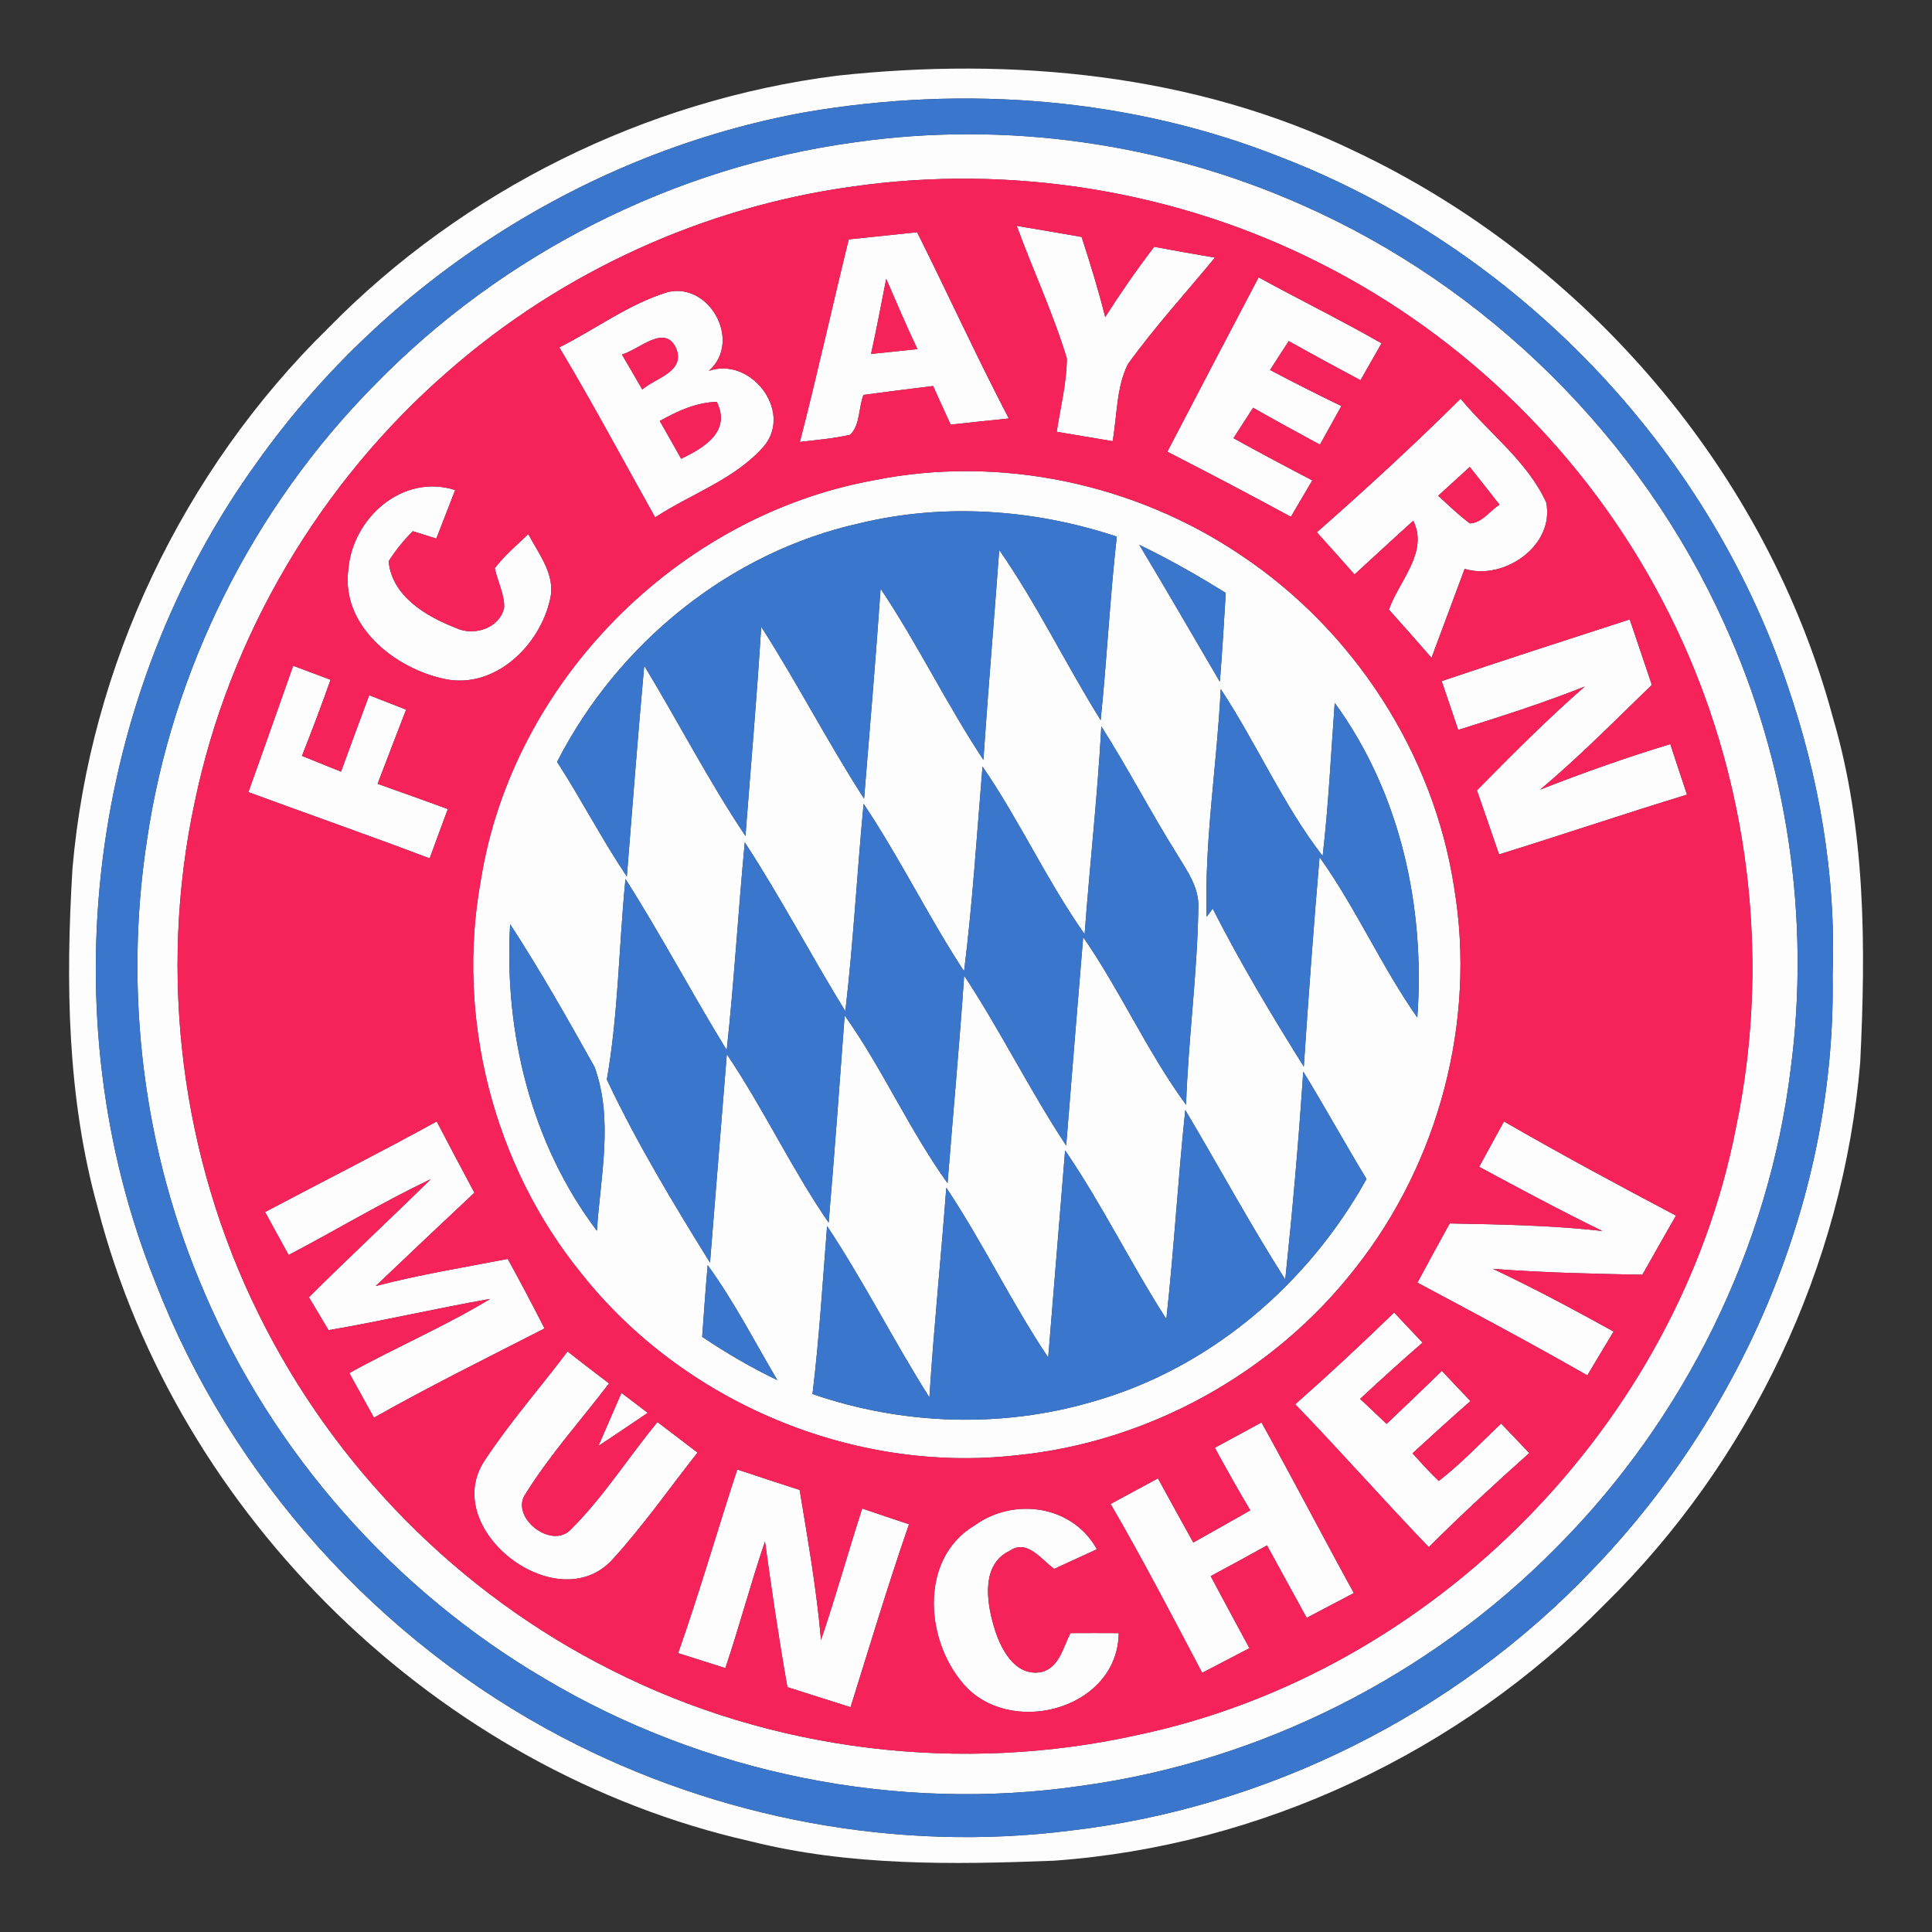 <?xml version="1.0" encoding="UTF-8" ?>
<!DOCTYPE svg PUBLIC "-//W3C//DTD SVG 1.1//EN" "http://www.w3.org/Graphics/SVG/1.1/DTD/svg11.dtd">
<svg width="200pt" height="200pt" viewBox="0 0 200 200" version="1.1" xmlns="http://www.w3.org/2000/svg">
<rect x="0" y="0" width="200" height="200" fill="#333333" stroke="none"/>
<g id="#fdfdfdff">
<path fill="#fdfdfd" opacity="1.00" d=" M 86.62 7.84 C 104.75 5.87 123.64 7.62 140.22 15.64 C 164.07 26.91 182.89 48.76 189.75 74.32 C 193.15 85.87 193.15 98.03 192.57 109.95 C 190.83 131.03 181.19 151.30 166.09 166.10 C 151.09 181.39 130.47 191.11 109.08 192.62 C 98.57 193.03 87.89 193.18 77.61 190.59 C 45.42 183.28 18.41 157.02 10.13 125.07 C 6.94 113.66 6.79 101.69 7.50 89.95 C 9.30 68.92 18.92 48.73 33.98 33.96 C 47.97 19.70 66.81 10.36 86.62 7.84 M 83.46 11.60 C 60.78 15.68 40.04 29.00 26.68 47.75 C 9.14 71.94 4.94 105.04 16.10 132.78 C 23.87 152.87 39.16 169.89 58.24 179.86 C 74.28 188.26 92.92 191.79 110.90 189.49 C 131.22 187.10 150.58 177.43 164.72 162.63 C 180.50 146.32 190.10 123.77 189.71 100.98 C 190.09 90.73 188.33 80.50 185.00 70.83 C 176.65 46.14 156.93 25.68 132.63 16.29 C 117.11 10.11 99.87 8.80 83.46 11.60 Z" />
<path fill="#fdfdfd" opacity="1.00" d=" M 88.48 14.73 C 104.09 12.49 120.32 14.80 134.73 21.19 C 153.97 29.65 169.88 45.40 178.51 64.57 C 185.02 78.87 187.43 95.02 185.38 110.60 C 183.11 129.20 174.37 146.90 161.15 160.16 C 148.05 173.46 130.51 182.33 112.00 184.86 C 92.89 187.67 72.87 183.62 56.29 173.72 C 40.77 164.58 28.25 150.41 21.18 133.84 C 14.84 119.22 12.80 102.80 15.20 87.06 C 17.78 69.34 26.21 52.54 38.81 39.82 C 51.99 26.29 69.75 17.28 88.48 14.73 M 88.20 19.32 C 72.82 21.44 58.12 28.16 46.44 38.39 C 33.16 49.90 23.74 65.80 20.16 83.02 C 16.34 100.78 18.72 119.79 26.79 136.06 C 34.55 151.83 47.53 164.98 63.25 172.86 C 79.93 181.34 99.58 183.67 117.82 179.59 C 148.39 173.14 173.71 147.42 179.70 116.76 C 183.58 98.33 180.80 78.59 171.97 61.95 C 164.17 47.12 151.67 34.81 136.70 27.27 C 121.86 19.73 104.67 16.95 88.20 19.32 Z" />
<path fill="#fdfdfd" opacity="1.00" d=" M 87.86 24.78 C 90.22 24.53 92.58 24.28 94.94 24.04 C 98.14 30.45 101.12 36.97 104.43 43.32 C 102.42 43.52 100.42 43.74 98.41 43.96 C 97.80 42.63 97.20 41.30 96.59 39.96 C 94.19 40.26 91.79 40.55 89.39 40.88 C 88.86 42.20 89.07 43.99 88.00 45.01 C 86.29 45.40 84.53 45.54 82.80 45.75 C 84.60 38.79 86.14 31.76 87.86 24.78 M 91.74 28.87 C 91.23 31.46 90.74 34.06 90.17 36.64 C 91.77 36.47 93.37 36.30 94.97 36.14 C 93.83 33.75 92.80 31.30 91.74 28.87 Z" />
<path fill="#fdfdfd" opacity="1.00" d=" M 105.25 23.38 C 107.49 23.75 109.73 24.14 111.97 24.53 C 112.86 27.27 113.71 30.02 114.41 32.82 C 116.00 30.33 117.68 27.90 119.48 25.55 C 121.57 25.94 123.67 26.31 125.77 26.67 C 122.75 30.33 119.53 33.85 116.75 37.71 C 115.55 40.15 115.65 43.02 115.18 45.67 C 113.25 45.35 111.32 45.02 109.39 44.70 C 109.77 42.18 110.42 39.67 110.44 37.11 C 109.02 32.42 106.93 27.97 105.25 23.38 Z" />
<path fill="#fdfdfd" opacity="1.00" d=" M 130.29 28.71 C 134.51 31.02 138.84 33.15 143.02 35.54 C 142.29 36.81 141.56 38.08 140.84 39.36 C 138.35 38.03 135.87 36.69 133.41 35.31 C 132.76 36.31 132.11 37.30 131.48 38.30 C 133.92 39.59 136.38 40.84 138.86 42.03 C 138.12 43.36 137.38 44.70 136.64 46.03 C 134.32 44.78 132.01 43.51 129.72 42.21 C 129.04 43.26 128.37 44.31 127.69 45.36 C 130.39 46.86 133.11 48.30 135.85 49.73 C 135.11 50.99 134.37 52.24 133.63 53.50 C 129.40 51.20 125.13 48.96 120.84 46.76 C 123.98 40.73 127.13 34.72 130.29 28.71 Z" />
<path fill="#fdfdfd" opacity="1.00" d=" M 57.90 35.96 C 61.66 34.08 65.10 31.45 69.15 30.23 C 73.49 29.22 76.83 35.36 73.38 38.39 C 77.71 36.89 82.06 42.51 79.13 46.14 C 76.13 49.61 71.58 51.09 67.82 53.56 C 64.53 47.69 61.36 41.73 57.90 35.96 M 64.38 36.70 C 65.09 37.90 65.79 39.11 66.49 40.32 C 67.86 39.12 70.92 38.50 70.02 36.12 C 68.87 33.43 66.18 36.20 64.38 36.70 M 68.30 43.58 C 69.04 44.88 69.78 46.18 70.51 47.49 C 72.89 46.35 75.71 44.68 74.20 41.60 C 72.07 41.66 70.13 42.55 68.30 43.58 Z" />
<path fill="#fdfdfd" opacity="1.00" d=" M 136.32 55.10 C 141.41 50.63 146.39 46.04 151.20 41.27 C 154.14 44.84 158.09 47.73 160.06 52.00 C 160.98 56.44 155.72 60.14 151.62 58.89 C 150.47 61.96 149.33 65.03 148.19 68.10 C 146.73 66.42 145.26 64.76 143.78 63.11 C 144.80 60.16 147.92 57.16 146.30 53.91 C 144.26 55.74 142.25 57.62 140.22 59.47 C 138.93 58.01 137.63 56.55 136.32 55.10 M 148.88 51.32 C 149.95 52.30 150.99 53.31 152.16 54.18 C 153.44 54.13 154.21 52.88 155.23 52.25 C 154.21 50.94 153.18 49.64 152.15 48.34 C 151.06 49.34 149.97 50.33 148.88 51.32 Z" />
<path fill="#fdfdfd" opacity="1.00" d=" M 90.50 49.71 C 103.52 47.09 117.48 50.05 128.46 57.47 C 140.15 65.25 148.42 78.01 150.54 91.92 C 152.83 105.71 148.95 120.35 140.29 131.30 C 131.83 142.15 118.84 149.33 105.14 150.66 C 88.28 152.53 70.79 145.17 60.24 131.90 C 51.07 120.66 47.17 105.34 49.78 91.08 C 53.06 70.60 70.12 53.39 90.50 49.71 M 88.99 54.17 C 75.51 57.16 63.92 66.63 57.67 78.87 C 60.18 82.76 62.31 86.89 64.89 90.74 C 65.47 83.46 66.03 76.18 66.69 68.91 C 70.23 74.76 73.36 80.85 77.17 86.54 C 77.72 79.32 78.36 72.10 78.80 64.88 C 82.53 70.70 85.70 76.87 89.45 82.68 C 90.04 75.43 90.66 68.19 91.16 60.94 C 94.99 66.67 98.00 72.91 101.80 78.66 C 102.29 71.41 102.91 64.17 103.44 56.93 C 107.34 62.54 110.32 68.75 113.94 74.55 C 114.59 68.22 114.90 61.87 115.61 55.55 C 107.07 52.71 97.77 52.05 88.99 54.17 M 117.94 56.40 C 120.77 61.10 123.50 65.85 126.28 70.58 C 126.52 67.51 126.71 64.44 126.89 61.38 C 123.99 59.57 121.01 57.88 117.94 56.40 M 126.37 71.33 C 125.98 79.20 124.67 87.02 124.91 94.91 L 125.54 94.06 C 128.39 99.67 131.63 105.08 134.97 110.42 C 135.45 103.18 135.98 95.95 136.60 88.73 C 140.37 94.02 143.00 100.02 146.72 105.34 C 147.55 93.93 144.98 82.09 138.17 72.76 C 137.78 78.05 137.53 83.35 136.92 88.62 C 132.79 83.26 130.09 76.97 126.37 71.33 M 114.01 75.19 C 113.62 82.38 112.81 89.53 112.28 96.71 C 108.37 91.16 105.55 84.94 101.71 79.35 C 101.12 86.42 100.68 93.51 99.80 100.55 C 96.11 94.91 93.15 88.81 89.40 83.21 C 88.72 90.36 88.34 97.54 87.51 104.68 C 83.95 98.90 80.81 92.88 77.10 87.20 C 76.42 94.36 76.00 101.55 75.23 108.71 C 71.64 102.86 68.43 96.78 64.75 90.99 C 64.06 97.90 64.02 104.90 62.82 111.76 C 65.92 118.32 69.68 124.55 73.50 130.71 C 74.07 123.52 74.67 116.33 75.24 109.13 C 79.04 114.77 81.93 120.97 85.78 126.57 C 86.39 119.42 86.91 112.27 87.44 105.12 C 91.38 110.67 94.12 116.96 98.09 122.48 C 98.66 115.32 99.32 108.16 99.81 100.99 C 103.57 106.71 106.60 112.87 110.37 118.59 C 110.94 111.39 111.54 104.20 112.13 97.01 C 116.00 102.60 118.76 108.88 122.78 114.37 C 123.01 107.55 123.95 100.77 124.05 93.96 C 124.15 91.80 122.80 90.04 121.76 88.29 C 119.07 83.99 116.73 79.47 114.01 75.19 M 52.81 95.67 C 52.16 106.85 54.99 118.41 61.79 127.41 C 62.15 121.79 63.53 115.92 61.55 110.46 C 58.76 105.46 55.93 100.47 52.81 95.67 M 134.91 110.93 C 134.44 118.12 133.80 125.30 133.05 132.46 C 129.40 126.73 126.17 120.74 122.70 114.91 C 121.94 122.11 121.53 129.35 120.74 136.55 C 117.07 130.84 114.10 124.70 110.26 119.09 C 109.67 126.23 109.10 133.38 108.51 140.53 C 104.70 134.85 101.76 128.64 97.96 122.95 C 97.42 130.19 96.67 137.41 96.21 144.66 C 92.53 138.84 89.43 132.66 85.62 126.92 C 85.16 132.72 84.81 138.53 84.11 144.31 C 93.38 147.51 103.62 147.87 113.04 145.12 C 125.18 141.71 135.38 133.00 141.46 122.05 C 139.23 118.37 137.16 114.60 134.91 110.93 M 73.26 130.97 C 73.03 133.44 72.88 135.91 72.69 138.39 C 75.18 140.06 77.77 141.58 80.47 142.87 C 78.11 138.88 75.99 134.72 73.26 130.97 Z" />
<path fill="#fdfdfd" opacity="1.00" d=" M 36.06 58.92 C 36.51 53.60 41.69 48.99 47.12 50.73 C 46.47 52.40 45.82 54.07 45.17 55.75 C 44.56 55.56 43.34 55.18 42.73 54.99 C 41.78 55.94 40.95 56.98 40.23 58.10 C 40.57 61.71 44.10 63.80 47.16 64.99 C 49.02 65.90 51.72 65.06 52.19 62.90 C 52.23 61.48 51.49 60.18 51.22 58.81 C 52.23 57.50 53.50 56.43 54.69 55.29 C 55.77 57.36 57.54 59.51 56.95 62.01 C 55.91 66.81 51.23 71.38 46.04 70.29 C 40.86 69.21 35.26 64.76 36.06 58.92 Z" />
<path fill="#fdfdfd" opacity="1.00" d=" M 149.24 70.51 C 155.71 68.32 162.21 66.23 168.71 64.12 C 169.47 66.38 170.23 68.64 171.00 70.90 C 167.20 74.57 163.49 78.34 159.44 81.74 C 163.87 80.00 168.36 78.41 172.91 77.03 C 173.48 78.77 174.05 80.52 174.64 82.26 C 168.13 84.25 161.68 86.43 155.18 88.45 C 154.42 86.24 153.66 84.02 152.89 81.82 C 156.51 78.14 160.16 74.47 164.05 71.07 C 159.76 72.78 155.36 74.18 150.95 75.56 C 150.39 73.87 149.81 72.19 149.24 70.51 Z" />
<path fill="#fdfdfd" opacity="1.00" d=" M 30.35 68.92 C 31.64 69.40 32.93 69.89 34.22 70.37 C 33.28 73.02 32.29 75.64 31.26 78.25 C 32.60 78.79 33.95 79.34 35.30 79.88 C 36.27 77.24 37.23 74.60 38.22 71.97 C 39.49 72.47 40.77 72.96 42.04 73.46 C 41.04 76.01 40.08 78.58 39.09 81.14 C 41.52 82.00 43.94 82.87 46.36 83.75 C 45.73 85.45 45.10 87.15 44.48 88.86 C 38.25 86.50 31.96 84.30 25.71 82.00 C 27.28 77.65 28.80 73.28 30.35 68.92 Z" />
<path fill="#fdfdfd" opacity="1.00" d=" M 27.44 125.47 C 33.36 122.33 39.34 119.32 45.21 116.09 C 46.49 118.56 47.80 121.01 49.11 123.47 C 45.69 126.67 42.29 129.90 38.89 133.13 C 43.40 131.95 48.00 131.21 52.56 130.32 C 53.87 132.70 55.14 135.10 56.37 137.52 C 50.46 140.55 44.49 143.49 38.71 146.76 C 37.86 145.22 37.02 143.68 36.16 142.14 C 40.97 139.47 46.05 137.31 50.75 134.46 C 45.15 135.44 39.62 136.74 34.01 137.70 C 33.33 136.56 32.66 135.43 31.98 134.29 C 36.13 130.15 40.43 126.17 44.60 122.06 C 39.58 124.46 34.80 127.33 29.88 129.92 C 29.07 128.43 28.26 126.95 27.44 125.47 Z" />
<path fill="#fdfdfd" opacity="1.00" d=" M 153.12 120.79 C 153.97 119.22 154.83 117.65 155.69 116.09 C 161.55 119.47 167.51 122.68 173.50 125.84 C 172.32 127.87 171.18 129.92 170.02 131.96 C 164.86 131.86 159.70 131.75 154.55 131.35 C 158.79 133.35 162.93 135.57 167.04 137.84 C 166.13 139.35 165.22 140.86 164.32 142.38 C 158.52 139.06 152.62 135.92 146.73 132.78 C 147.83 130.73 148.94 128.69 150.07 126.65 C 155.34 126.75 160.63 126.84 165.87 127.43 C 161.56 125.33 157.34 123.06 153.12 120.79 Z" />
<path fill="#fdfdfd" opacity="1.00" d=" M 144.32 135.87 C 145.30 136.91 146.28 137.95 147.26 138.99 C 145.07 140.89 142.92 142.84 140.80 144.81 C 141.71 145.67 142.62 146.54 143.54 147.40 C 145.45 145.58 147.37 143.76 149.26 141.91 C 150.24 142.95 151.23 143.99 152.22 145.04 C 150.19 146.82 148.20 148.63 146.22 150.45 C 147.11 151.42 147.98 152.40 148.94 153.31 C 151.25 151.51 153.28 149.38 155.39 147.36 C 156.37 148.38 157.34 149.39 158.31 150.42 C 154.77 153.58 151.27 156.80 147.91 160.16 C 143.23 155.30 138.77 150.22 134.08 145.37 C 137.57 142.29 140.98 139.11 144.32 135.87 Z" />
<path fill="#fdfdfd" opacity="1.00" d=" M 50.19 151.16 C 52.78 147.22 55.92 143.67 58.75 139.90 C 60.17 141.02 61.61 142.12 63.05 143.21 C 60.17 146.99 56.96 150.55 54.44 154.59 C 52.66 156.99 57.14 160.56 59.16 158.26 C 62.51 154.91 65.05 150.86 68.06 147.21 C 69.44 148.26 70.82 149.32 72.21 150.37 C 69.30 154.06 66.60 157.93 63.43 161.41 C 57.71 167.75 45.40 158.28 50.19 151.16 Z" />
<path fill="#fdfdfd" opacity="1.00" d=" M 64.33 144.19 C 65.24 144.87 66.14 145.56 67.05 146.26 C 65.35 147.40 63.66 148.56 61.95 149.68 C 62.75 147.85 63.54 146.02 64.33 144.19 Z" />
<path fill="#fdfdfd" opacity="1.00" d=" M 125.76 149.87 C 127.37 149.00 128.98 148.12 130.59 147.25 C 133.84 153.10 136.92 159.04 140.15 164.91 C 138.52 165.76 136.89 166.62 135.27 167.48 C 133.89 164.98 132.53 162.48 131.16 159.98 C 129.23 161.06 127.28 162.11 125.33 163.16 C 126.65 165.65 128.00 168.13 129.34 170.62 C 127.71 171.47 126.08 172.32 124.45 173.17 C 121.36 167.31 118.30 161.42 114.97 155.69 C 116.60 154.80 118.23 153.92 119.87 153.04 C 121.08 155.25 122.30 157.47 123.53 159.68 C 125.50 158.57 127.47 157.47 129.43 156.35 C 128.16 154.22 126.94 152.05 125.76 149.87 Z" />
<path fill="#fdfdfd" opacity="1.00" d=" M 76.32 152.12 C 78.47 152.84 80.62 153.54 82.78 154.24 C 83.63 159.40 84.54 164.56 84.99 169.77 C 86.52 165.27 87.79 160.69 89.25 156.16 C 90.86 156.71 92.48 157.25 94.10 157.79 C 91.93 164.05 90.03 170.40 88.05 176.73 C 85.87 176.04 83.69 175.35 81.51 174.65 C 80.62 169.64 79.88 164.60 79.19 159.57 C 77.72 163.90 76.55 168.34 75.09 172.68 C 73.46 172.16 71.83 171.64 70.20 171.13 C 72.41 164.85 74.25 158.45 76.32 152.12 Z" />
<path fill="#fdfdfd" opacity="1.00" d=" M 100.92 157.89 C 104.99 154.96 111.05 155.83 113.55 160.38 C 112.07 161.06 110.60 161.74 109.13 162.41 C 107.79 161.46 106.34 159.27 104.51 160.55 C 101.61 161.92 102.11 165.70 102.85 168.24 C 103.48 170.52 105.02 173.69 107.90 173.07 C 109.70 172.53 110.05 170.51 110.81 169.06 C 112.47 169.05 114.14 169.05 115.81 169.06 C 115.72 176.72 105.23 179.75 100.18 174.80 C 95.79 170.35 94.96 161.42 100.92 157.89 Z" />
</g>
<g id="#3a76cbff">
<path fill="#3a76cb" opacity="1.00" d=" M 83.46 11.60 C 99.87 8.80 117.11 10.11 132.63 16.29 C 156.93 25.68 176.65 46.14 185.00 70.83 C 188.33 80.50 190.09 90.73 189.71 100.98 C 190.10 123.77 180.50 146.32 164.72 162.63 C 150.58 177.43 131.22 187.10 110.90 189.49 C 92.92 191.79 74.28 188.26 58.24 179.86 C 39.16 169.89 23.87 152.87 16.10 132.78 C 4.94 105.04 9.14 71.94 26.68 47.75 C 40.04 29.00 60.78 15.68 83.46 11.60 M 88.48 14.73 C 69.75 17.28 51.99 26.29 38.81 39.82 C 26.21 52.54 17.78 69.34 15.20 87.06 C 12.80 102.80 14.84 119.22 21.18 133.84 C 28.25 150.41 40.77 164.58 56.29 173.72 C 72.87 183.62 92.89 187.67 112.00 184.86 C 130.51 182.33 148.05 173.46 161.15 160.16 C 174.37 146.90 183.11 129.20 185.38 110.60 C 187.43 95.02 185.02 78.87 178.51 64.57 C 169.88 45.40 153.97 29.65 134.73 21.19 C 120.32 14.80 104.09 12.49 88.48 14.73 Z" />
<path fill="#3a76cb" opacity="1.00" d=" M 88.99 54.17 C 97.77 52.05 107.07 52.71 115.61 55.55 C 114.90 61.87 114.59 68.22 113.94 74.55 C 110.32 68.75 107.34 62.54 103.44 56.93 C 102.91 64.17 102.29 71.41 101.80 78.66 C 98.00 72.91 94.99 66.67 91.16 60.94 C 90.66 68.19 90.04 75.43 89.45 82.68 C 85.70 76.87 82.53 70.70 78.80 64.88 C 78.36 72.10 77.72 79.32 77.17 86.54 C 73.36 80.85 70.23 74.76 66.69 68.91 C 66.03 76.18 65.47 83.46 64.89 90.74 C 62.31 86.89 60.18 82.76 57.67 78.87 C 63.92 66.63 75.51 57.16 88.99 54.17 Z" />
<path fill="#3a76cb" opacity="1.00" d=" M 117.94 56.40 C 121.01 57.88 123.99 59.57 126.89 61.38 C 126.71 64.44 126.52 67.51 126.28 70.58 C 123.50 65.85 120.77 61.10 117.94 56.40 Z" />
<path fill="#3a76cb" opacity="1.00" d=" M 126.37 71.33 C 130.09 76.97 132.79 83.26 136.92 88.62 C 137.53 83.35 137.78 78.05 138.17 72.76 C 144.98 82.09 147.55 93.93 146.72 105.34 C 143.00 100.02 140.37 94.02 136.60 88.73 C 135.98 95.95 135.45 103.18 134.97 110.42 C 131.63 105.08 128.39 99.67 125.54 94.06 L 124.91 94.91 C 124.67 87.02 125.98 79.20 126.37 71.33 Z" />
<path fill="#3a76cb" opacity="1.00" d=" M 114.01 75.19 C 116.73 79.47 119.07 83.99 121.76 88.29 C 122.80 90.04 124.15 91.80 124.05 93.96 C 123.95 100.77 123.01 107.55 122.78 114.37 C 118.76 108.88 116.00 102.60 112.13 97.01 C 111.54 104.20 110.94 111.39 110.37 118.59 C 106.60 112.87 103.57 106.71 99.81 100.99 C 99.32 108.16 98.66 115.32 98.09 122.48 C 94.12 116.96 91.38 110.67 87.44 105.12 C 86.91 112.27 86.39 119.42 85.78 126.57 C 81.93 120.97 79.04 114.77 75.24 109.13 C 74.67 116.33 74.07 123.52 73.50 130.71 C 69.68 124.55 65.92 118.32 62.82 111.76 C 64.02 104.90 64.06 97.90 64.75 90.99 C 68.43 96.78 71.64 102.86 75.23 108.71 C 76.00 101.55 76.42 94.36 77.10 87.20 C 80.81 92.88 83.95 98.90 87.51 104.68 C 88.34 97.54 88.72 90.36 89.40 83.21 C 93.15 88.81 96.11 94.91 99.80 100.55 C 100.68 93.51 101.12 86.42 101.71 79.35 C 105.55 84.94 108.37 91.16 112.28 96.71 C 112.81 89.53 113.62 82.38 114.01 75.19 Z" />
<path fill="#3a76cb" opacity="1.00" d=" M 52.81 95.67 C 55.93 100.47 58.76 105.46 61.55 110.46 C 63.53 115.92 62.15 121.79 61.79 127.41 C 54.99 118.41 52.16 106.85 52.81 95.67 Z" />
<path fill="#3a76cb" opacity="1.00" d=" M 134.91 110.93 C 137.16 114.60 139.23 118.37 141.46 122.05 C 135.38 133.00 125.18 141.71 113.04 145.12 C 103.62 147.87 93.38 147.51 84.11 144.31 C 84.81 138.53 85.16 132.72 85.62 126.92 C 89.43 132.66 92.53 138.84 96.21 144.66 C 96.67 137.41 97.42 130.19 97.96 122.95 C 101.76 128.64 104.70 134.85 108.51 140.53 C 109.10 133.38 109.67 126.23 110.26 119.09 C 114.10 124.70 117.07 130.84 120.74 136.55 C 121.53 129.35 121.94 122.11 122.70 114.91 C 126.17 120.74 129.40 126.73 133.05 132.46 C 133.80 125.30 134.44 118.12 134.91 110.93 Z" />
<path fill="#3a76cb" opacity="1.00" d=" M 73.26 130.97 C 75.99 134.72 78.11 138.88 80.47 142.87 C 77.77 141.58 75.18 140.06 72.69 138.39 C 72.88 135.91 73.03 133.44 73.26 130.97 Z" />
</g>
<g id="#f6235bff">
<path fill="#f6235b" opacity="1.00" d=" M 88.20 19.32 C 104.67 16.95 121.86 19.73 136.70 27.27 C 151.67 34.81 164.17 47.12 171.97 61.95 C 180.80 78.59 183.58 98.33 179.70 116.76 C 173.71 147.42 148.39 173.14 117.82 179.59 C 99.58 183.67 79.93 181.34 63.25 172.86 C 47.53 164.98 34.55 151.83 26.79 136.06 C 18.72 119.79 16.34 100.78 20.16 83.02 C 23.74 65.80 33.16 49.90 46.44 38.39 C 58.12 28.16 72.82 21.44 88.20 19.32 M 87.86 24.78 C 86.14 31.76 84.60 38.79 82.80 45.75 C 84.53 45.54 86.29 45.40 88.00 45.01 C 89.07 43.99 88.86 42.20 89.39 40.88 C 91.79 40.55 94.19 40.26 96.59 39.96 C 97.20 41.30 97.80 42.63 98.41 43.96 C 100.42 43.74 102.42 43.52 104.43 43.32 C 101.12 36.97 98.14 30.45 94.94 24.04 C 92.58 24.28 90.22 24.53 87.86 24.78 M 105.25 23.38 C 106.93 27.97 109.02 32.42 110.44 37.11 C 110.42 39.67 109.77 42.18 109.39 44.70 C 111.32 45.02 113.25 45.35 115.18 45.67 C 115.65 43.02 115.55 40.15 116.75 37.71 C 119.53 33.85 122.75 30.33 125.77 26.67 C 123.67 26.31 121.57 25.94 119.48 25.55 C 117.68 27.90 116.00 30.33 114.41 32.82 C 113.71 30.02 112.86 27.27 111.97 24.53 C 109.73 24.14 107.49 23.75 105.25 23.38 M 130.29 28.71 C 127.13 34.72 123.98 40.73 120.84 46.76 C 125.13 48.96 129.40 51.20 133.63 53.50 C 134.37 52.24 135.11 50.99 135.85 49.73 C 133.11 48.30 130.39 46.86 127.69 45.36 C 128.37 44.31 129.04 43.26 129.72 42.21 C 132.01 43.51 134.32 44.78 136.64 46.03 C 137.38 44.70 138.12 43.36 138.86 42.03 C 136.38 40.84 133.92 39.59 131.48 38.30 C 132.11 37.30 132.76 36.31 133.41 35.31 C 135.87 36.69 138.35 38.03 140.84 39.36 C 141.56 38.08 142.29 36.81 143.02 35.54 C 138.84 33.15 134.51 31.02 130.29 28.71 M 57.90 35.96 C 61.36 41.73 64.53 47.69 67.82 53.56 C 71.58 51.09 76.13 49.61 79.13 46.14 C 82.06 42.51 77.71 36.89 73.38 38.39 C 76.83 35.36 73.49 29.22 69.15 30.23 C 65.10 31.45 61.66 34.08 57.90 35.96 M 136.32 55.10 C 137.63 56.55 138.93 58.01 140.22 59.47 C 142.25 57.62 144.26 55.74 146.30 53.91 C 147.92 57.16 144.80 60.16 143.78 63.11 C 145.26 64.76 146.73 66.42 148.19 68.10 C 149.33 65.03 150.47 61.96 151.62 58.89 C 155.72 60.14 160.98 56.44 160.06 52.00 C 158.09 47.73 154.14 44.84 151.20 41.27 C 146.39 46.04 141.41 50.63 136.32 55.10 M 90.50 49.71 C 70.12 53.39 53.06 70.60 49.78 91.08 C 47.17 105.34 51.07 120.66 60.24 131.90 C 70.79 145.17 88.28 152.53 105.14 150.66 C 118.84 149.33 131.83 142.15 140.29 131.30 C 148.95 120.35 152.83 105.71 150.54 91.92 C 148.42 78.01 140.15 65.25 128.46 57.47 C 117.48 50.05 103.52 47.09 90.50 49.71 M 36.06 58.92 C 35.26 64.76 40.86 69.21 46.04 70.29 C 51.23 71.38 55.91 66.81 56.95 62.01 C 57.54 59.51 55.77 57.36 54.69 55.29 C 53.50 56.43 52.23 57.50 51.22 58.81 C 51.49 60.18 52.23 61.48 52.19 62.90 C 51.72 65.06 49.02 65.90 47.16 64.99 C 44.10 63.80 40.57 61.71 40.23 58.10 C 40.95 56.98 41.78 55.94 42.73 54.99 C 43.34 55.18 44.56 55.56 45.17 55.75 C 45.82 54.07 46.47 52.40 47.12 50.73 C 41.69 48.99 36.51 53.60 36.06 58.92 M 149.24 70.51 C 149.81 72.19 150.39 73.87 150.95 75.56 C 155.36 74.18 159.76 72.78 164.05 71.07 C 160.16 74.47 156.51 78.14 152.89 81.82 C 153.66 84.02 154.42 86.24 155.18 88.45 C 161.68 86.43 168.13 84.25 174.64 82.26 C 174.05 80.52 173.48 78.77 172.91 77.03 C 168.36 78.41 163.87 80.00 159.44 81.74 C 163.49 78.34 167.20 74.57 171.00 70.90 C 170.23 68.64 169.47 66.38 168.71 64.12 C 162.21 66.23 155.71 68.32 149.24 70.51 M 30.35 68.92 C 28.80 73.28 27.28 77.65 25.71 82.00 C 31.96 84.30 38.25 86.50 44.48 88.86 C 45.10 87.15 45.73 85.45 46.36 83.75 C 43.94 82.87 41.52 82.00 39.09 81.14 C 40.08 78.58 41.04 76.01 42.04 73.46 C 40.77 72.96 39.49 72.47 38.22 71.97 C 37.23 74.60 36.27 77.24 35.30 79.88 C 33.95 79.34 32.60 78.79 31.26 78.25 C 32.29 75.64 33.28 73.02 34.22 70.37 C 32.93 69.89 31.64 69.40 30.35 68.92 M 27.44 125.47 C 28.26 126.95 29.07 128.43 29.88 129.92 C 34.80 127.33 39.58 124.46 44.60 122.06 C 40.43 126.17 36.13 130.15 31.98 134.29 C 32.66 135.43 33.33 136.56 34.01 137.70 C 39.62 136.74 45.15 135.44 50.75 134.46 C 46.05 137.31 40.97 139.47 36.16 142.14 C 37.02 143.68 37.86 145.22 38.71 146.76 C 44.49 143.49 50.46 140.55 56.37 137.52 C 55.14 135.10 53.87 132.70 52.56 130.32 C 48.00 131.21 43.40 131.95 38.89 133.13 C 42.29 129.90 45.69 126.67 49.11 123.47 C 47.80 121.01 46.49 118.56 45.21 116.09 C 39.34 119.32 33.36 122.33 27.44 125.47 M 153.12 120.79 C 157.34 123.06 161.56 125.33 165.87 127.43 C 160.63 126.84 155.34 126.75 150.07 126.65 C 148.94 128.69 147.83 130.73 146.73 132.78 C 152.62 135.92 158.52 139.06 164.32 142.38 C 165.22 140.86 166.13 139.35 167.04 137.84 C 162.93 135.57 158.79 133.35 154.55 131.35 C 159.70 131.75 164.86 131.86 170.02 131.96 C 171.18 129.92 172.32 127.87 173.50 125.84 C 167.51 122.68 161.55 119.47 155.69 116.09 C 154.83 117.65 153.97 119.22 153.12 120.79 M 144.32 135.87 C 140.98 139.11 137.57 142.29 134.08 145.37 C 138.77 150.22 143.23 155.30 147.91 160.16 C 151.27 156.80 154.77 153.58 158.31 150.42 C 157.34 149.39 156.37 148.38 155.39 147.36 C 153.28 149.38 151.25 151.51 148.94 153.31 C 147.98 152.40 147.11 151.42 146.22 150.45 C 148.20 148.63 150.19 146.82 152.22 145.04 C 151.23 143.99 150.24 142.95 149.26 141.91 C 147.37 143.76 145.45 145.58 143.54 147.40 C 142.62 146.54 141.71 145.67 140.80 144.81 C 142.92 142.84 145.07 140.89 147.26 138.99 C 146.28 137.95 145.30 136.91 144.32 135.87 M 50.19 151.16 C 45.40 158.28 57.71 167.75 63.43 161.41 C 66.60 157.93 69.30 154.06 72.21 150.37 C 70.82 149.32 69.44 148.26 68.06 147.21 C 65.05 150.86 62.51 154.91 59.16 158.26 C 57.14 160.56 52.66 156.99 54.44 154.59 C 56.96 150.55 60.17 146.99 63.05 143.21 C 61.61 142.12 60.17 141.02 58.75 139.90 C 55.92 143.67 52.78 147.22 50.19 151.16 M 64.33 144.19 C 63.54 146.02 62.75 147.85 61.95 149.68 C 63.66 148.56 65.35 147.40 67.05 146.26 C 66.14 145.56 65.24 144.87 64.33 144.19 M 125.76 149.87 C 126.94 152.05 128.16 154.22 129.43 156.35 C 127.47 157.47 125.50 158.57 123.53 159.68 C 122.30 157.47 121.08 155.25 119.87 153.04 C 118.23 153.92 116.60 154.80 114.97 155.69 C 118.30 161.42 121.36 167.31 124.45 173.17 C 126.08 172.32 127.71 171.47 129.34 170.62 C 128.00 168.13 126.65 165.65 125.33 163.16 C 127.28 162.11 129.23 161.06 131.16 159.98 C 132.53 162.48 133.89 164.98 135.27 167.48 C 136.89 166.62 138.52 165.76 140.15 164.91 C 136.92 159.04 133.84 153.10 130.59 147.25 C 128.98 148.12 127.37 149.00 125.76 149.87 M 76.32 152.12 C 74.25 158.45 72.41 164.85 70.20 171.13 C 71.83 171.64 73.46 172.16 75.09 172.68 C 76.55 168.34 77.72 163.90 79.19 159.57 C 79.88 164.60 80.62 169.64 81.51 174.65 C 83.69 175.35 85.87 176.04 88.05 176.73 C 90.03 170.40 91.93 164.05 94.10 157.79 C 92.48 157.25 90.86 156.71 89.25 156.16 C 87.79 160.69 86.52 165.27 84.99 169.77 C 84.54 164.56 83.63 159.40 82.78 154.24 C 80.62 153.54 78.47 152.84 76.32 152.12 M 100.92 157.89 C 94.96 161.42 95.79 170.35 100.18 174.80 C 105.23 179.75 115.72 176.72 115.81 169.06 C 114.14 169.05 112.47 169.05 110.81 169.06 C 110.05 170.51 109.70 172.53 107.90 173.07 C 105.02 173.69 103.48 170.52 102.85 168.24 C 102.11 165.70 101.61 161.92 104.51 160.55 C 106.34 159.27 107.79 161.46 109.13 162.41 C 110.60 161.74 112.07 161.06 113.55 160.38 C 111.05 155.83 104.99 154.96 100.92 157.89 Z" />
<path fill="#f6235b" opacity="1.00" d=" M 91.74 28.87 C 92.80 31.30 93.83 33.75 94.97 36.14 C 93.37 36.30 91.77 36.47 90.17 36.64 C 90.74 34.06 91.23 31.46 91.74 28.87 Z" />
<path fill="#f6235b" opacity="1.00" d=" M 64.38 36.70 C 66.18 36.20 68.87 33.43 70.02 36.12 C 70.92 38.50 67.86 39.12 66.49 40.32 C 65.79 39.11 65.09 37.90 64.38 36.70 Z" />
<path fill="#f6235b" opacity="1.00" d=" M 68.30 43.58 C 70.13 42.55 72.07 41.66 74.20 41.60 C 75.71 44.68 72.89 46.35 70.51 47.49 C 69.78 46.18 69.04 44.88 68.30 43.58 Z" />
<path fill="#f6235b" opacity="1.00" d=" M 148.88 51.32 C 149.97 50.33 151.06 49.34 152.15 48.34 C 153.18 49.64 154.21 50.94 155.23 52.25 C 154.21 52.88 153.44 54.13 152.16 54.18 C 150.99 53.31 149.95 52.30 148.88 51.32 Z" />
</g>
</svg>
